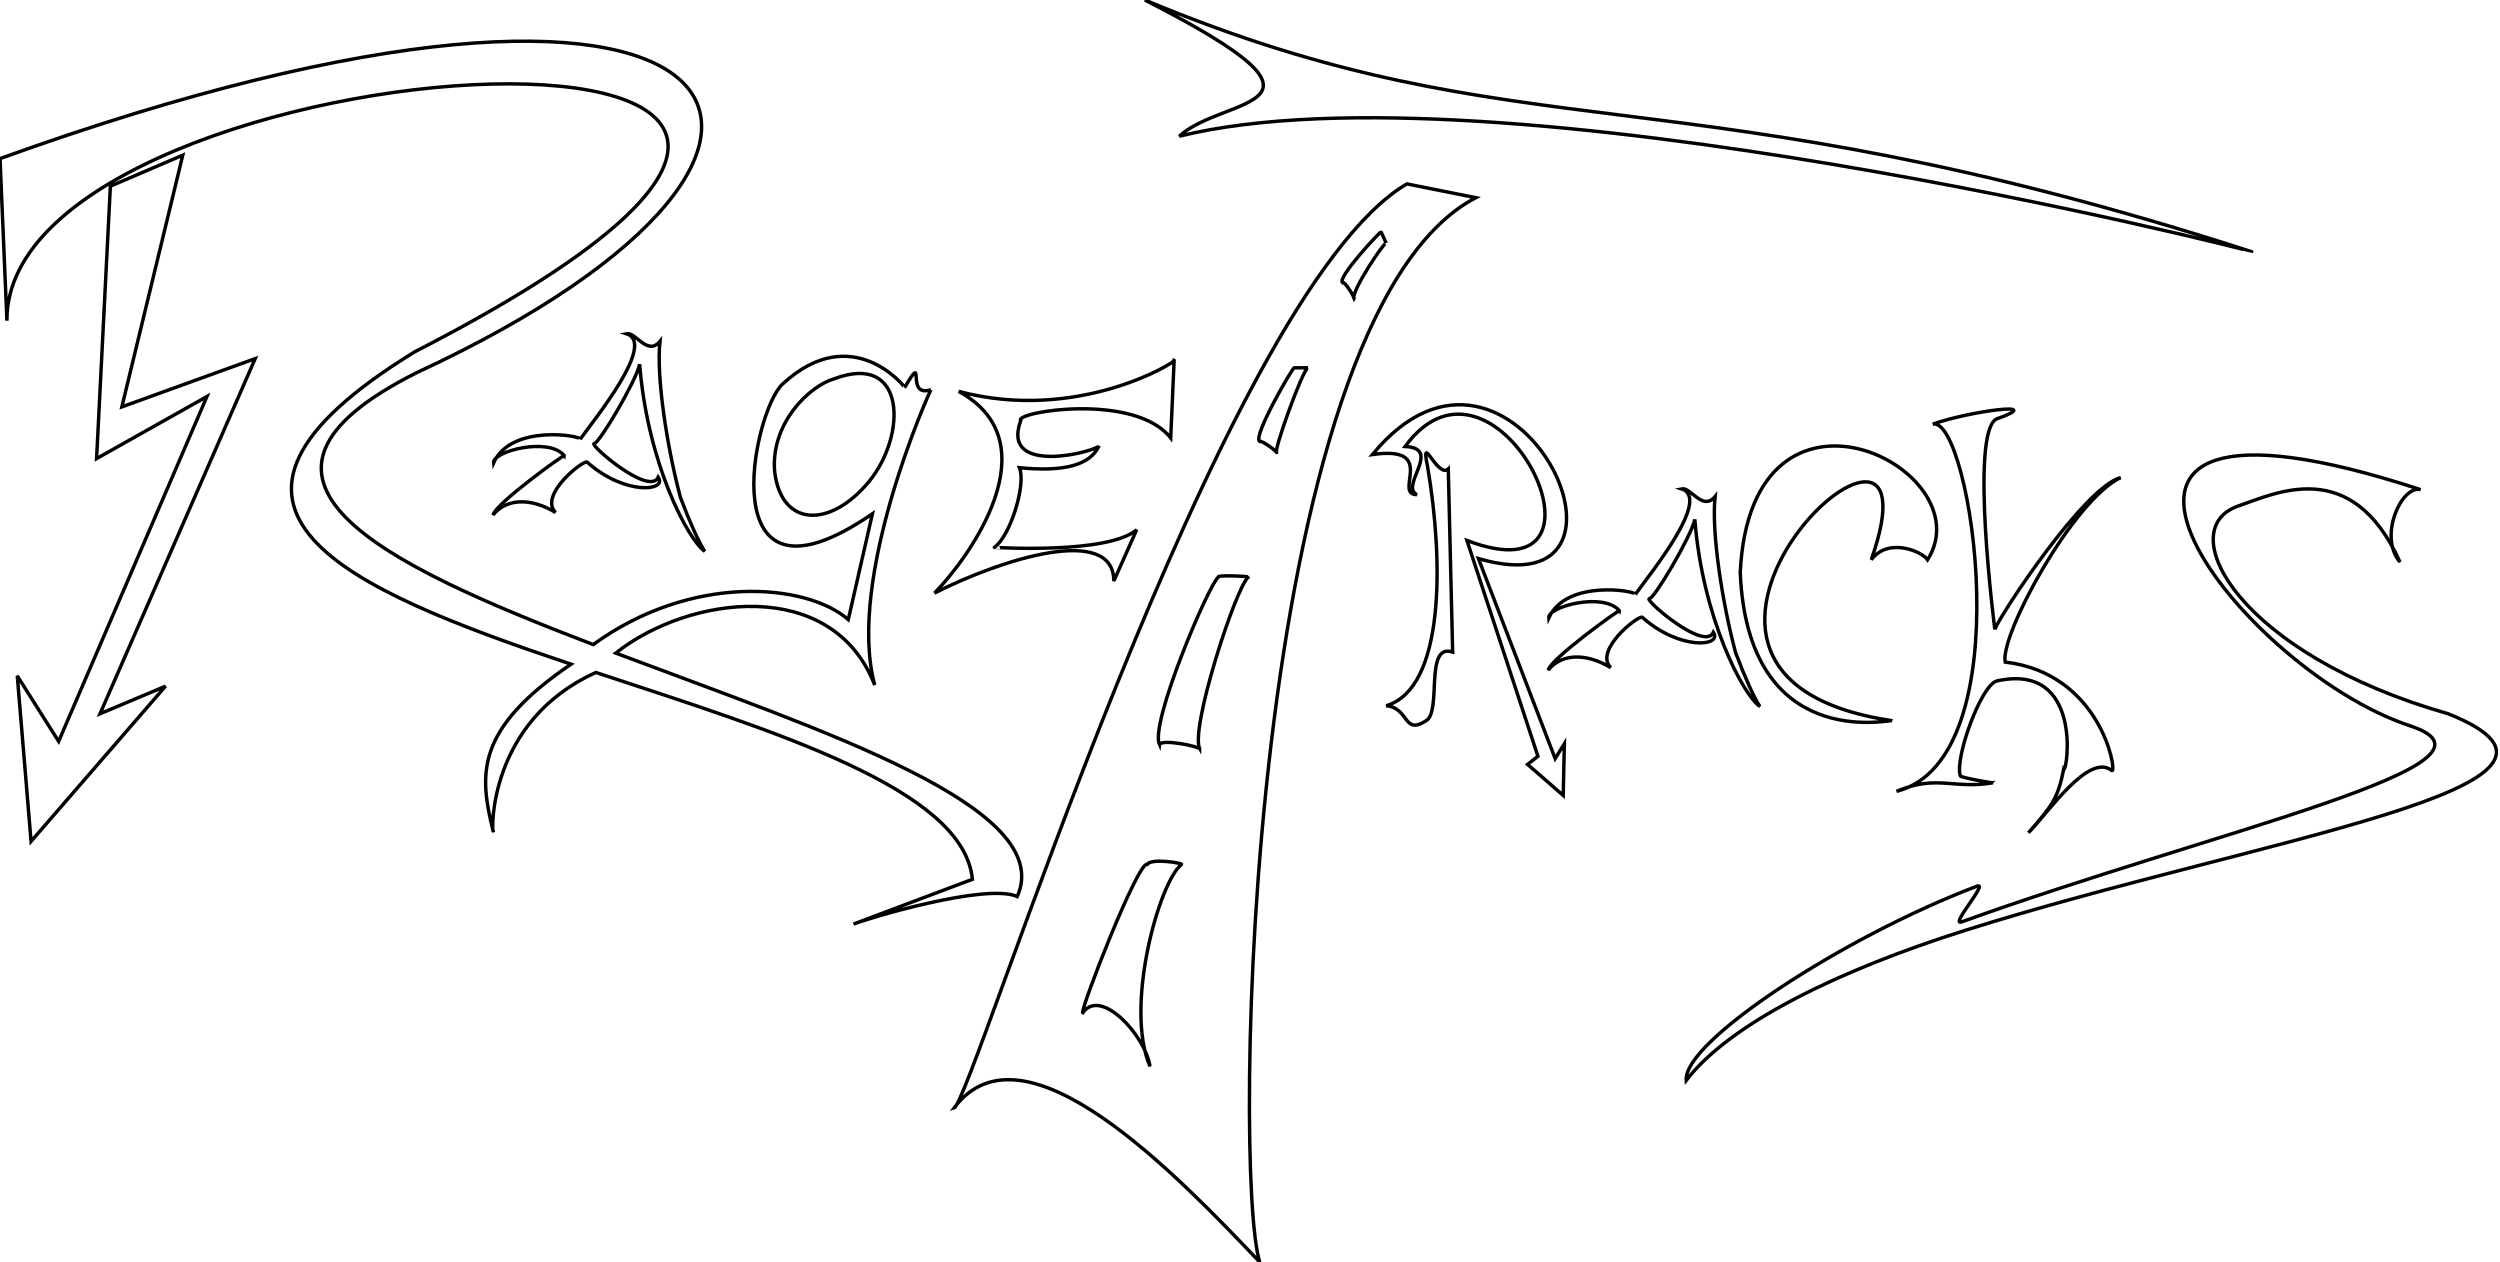 <?xml version="1.0" encoding="UTF-8" standalone="no"?>
<!DOCTYPE svg PUBLIC "-//W3C//DTD SVG 20010904//EN"
              "http://www.w3.org/TR/2001/REC-SVG-20010904/DTD/svg10.dtd">

<svg xmlns="http://www.w3.org/2000/svg"
     width="10.069in" height="5.083in"
     viewBox="0 0 725 366">
  <path id="RageTracks"
        fill="none" stroke="black" stroke-width="1"
        d="M 510.38,204.88
           C 508.75,202.50 506.00,196.38 503.34,189.32
             499.51,175.02 496.27,154.49 497.38,144.00
             493.75,148.38 490.32,141.17 487.63,141.75
             496.38,144.50 478.84,165.98 474.25,172.38
             474.70,171.38 454.23,167.83 449.13,179.25
             448.75,175.88 465.08,171.62 469.63,177.13
             469.70,176.67 449.55,191.18 449.00,194.33
             452.67,189.67 459.71,189.14 467.13,193.63
             462.13,188.63 475.00,178.45 476.25,179.00
             487.07,188.71 499.63,187.50 496.88,183.38
             494.38,189.00 477.11,174.21 478.25,173.63
             479.49,174.14 490.59,155.29 491.50,150.63
             493.75,179.38 505.59,201.65 510.38,204.88 Z
           M 32.00,54.00
           C 32.00,54.00 28.00,133.00 28.00,133.00
             28.00,133.00 60.00,115.00 60.00,115.00
             60.00,115.00 17.00,215.00 17.00,215.00
             17.00,215.00 5.00,196.00 5.00,196.00
             5.00,196.00 9.00,244.00 9.00,244.00
             9.00,244.00 48.00,199.00 48.00,199.00
             48.00,199.00 29.00,207.00 29.00,207.00
             29.00,207.00 74.00,104.00 74.00,104.00
             74.00,104.00 35.33,118.00 35.33,118.00
             35.33,118.00 53.00,45.00 53.00,45.00
             53.00,45.00 32.00,54.00 32.00,54.00 Z
           M 227.00,111.33
           C 218.33,119.00 205.42,181.67 253.00,149.00
             253.00,149.00 246.00,179.67 246.00,179.67
             233.67,169.00 200.33,166.33 172.04,186.93
             109.93,163.21 59.74,138.63 121.00,108.00
             264.00,41.67 219.35,-33.14 0.00,46.00
             0.00,46.00 2.00,93.00 2.00,93.00
             1.33,10.00 338.33,-10.00 120.33,102.00
             45.94,147.56 100.46,170.77 165.60,192.62
             137.60,211.66 139.00,224.67 143.00,241.00
             142.59,241.21 141.56,209.16 172.80,195.02
             224.21,212.04 279.45,228.69 282.00,255.00
             282.00,255.00 247.50,268.00 247.50,268.00
             251.64,266.32 286.00,256.00 295.00,260.00
             306.53,234.06 238.67,212.04 178.56,189.40
             199.67,172.67 241.33,167.00 253.67,198.67
             245.22,167.48 269.92,112.72 270.00,113.00
             262.18,115.64 268.91,101.27 262.36,112.36
             262.48,112.26 247.13,92.78 227.00,111.33 Z
           M 204.38,159.88
           C 202.75,157.50 200.00,151.38 197.34,144.32
             193.51,130.02 190.27,109.49 191.38,99.00
             187.75,103.38 184.32,96.17 181.63,96.75
             190.38,99.50 172.84,120.98 168.25,127.38
             168.70,126.38 148.23,122.83 143.13,134.25
             142.75,130.88 159.08,126.62 163.63,132.13
             163.70,131.67 143.55,146.18 143.00,149.33
             146.67,144.67 153.71,144.14 161.13,148.63
             156.13,143.63 169.00,133.45 170.25,134.00
             181.07,143.71 193.63,142.50 190.88,138.38
             188.38,144.00 171.11,129.21 172.25,128.63
             173.49,129.14 184.59,110.29 185.50,105.63
             187.75,134.38 199.59,156.65 204.38,159.88 Z
           M 242.00,109.82
           C 234.50,111.98 223.31,123.03 224.67,137.00
             226.67,152.82 240.67,153.33 252.00,139.67
             263.00,126.33 262.91,102.00 242.00,109.82 Z
           M 295.64,135.64
           C 297.64,140.55 292.93,155.59 288.36,158.73
             288.33,158.75 321.20,160.82 329.64,153.64
             329.64,153.64 323.00,168.50 323.00,168.50
             323.00,152.00 290.81,161.94 271.00,172.00
             280.64,162.21 305.50,128.50 278.00,113.50
             312.66,122.74 341.46,104.76 340.50,104.50
             340.50,104.50 339.50,127.00 339.50,127.00
             329.10,113.72 293.98,119.42 296.00,122.00
             290.00,138.36 318.20,130.83 318.73,129.27
             316.18,134.91 308.55,136.91 295.64,135.64 Z
           M 420.00,136.00
           C 420.00,136.00 421.27,189.09 421.27,189.09
             412.91,186.36 418.30,206.67 413.45,209.09
             406.91,213.27 408.73,205.27 402.00,204.67
             419.03,199.64 418.67,162.67 414.00,135.33
             411.82,124.73 416.91,138.91 420.00,136.00 Z
           M 425.42,156.75
           C 425.42,156.75 446.00,219.33 446.00,219.33
             446.00,219.33 443.00,221.67 443.00,221.67
             443.00,221.67 453.33,230.67 453.33,230.67
             453.33,230.67 453.67,215.67 453.67,215.67
             453.67,215.67 451.00,220.00 451.00,220.00
             451.00,220.00 428.75,162.00 428.75,162.00
             483.75,178.00 438.87,82.10 398.00,131.82
             417.27,129.09 403.82,143.45 410.91,143.45
             405.82,140.91 418.39,130.02 407.48,129.48
             434.00,93.25 473.50,175.00 425.42,156.75 Z
           M 542.67,162.33
           C 547.67,155.67 557.44,159.97 559.00,162.33
             575.67,136.00 507.81,101.87 504.67,166.00
             506.87,218.33 548.14,208.66 548.67,209.00
             458.00,195.50 566.00,96.00 542.67,162.33 Z
           M 568.90,267.35
           C 565.27,268.67 576.86,255.66 573.33,257.00
             534.50,271.74 488.05,302.11 489.00,313.33
             502.03,296.41 534.02,281.15 569.84,269.83
             654.35,243.13 762.95,228.19 710.00,207.00
             649.45,189.75 629.88,153.88 648.76,146.87
             660.00,143.00 682.00,132.00 696.00,163.00
             689.65,155.60 696.43,140.59 702.00,142.00
             579.48,101.86 648.08,193.83 699.09,210.55
             732.00,221.50 642.46,240.79 568.90,267.35 Z
           M 560.50,123.00
           C 571.15,119.24 594.15,116.15 579.00,121.50
             571.11,125.47 578.50,182.50 578.50,182.50
             580.27,177.98 604.50,141.25 615.00,138.50
             601.28,145.04 580.00,184.00 581.50,192.00
             609.16,195.27 613.95,223.64 612.50,223.50
             605.75,218.00 593.82,235.93 588.25,241.50
             595.02,233.73 596.75,231.75 598.50,223.00
             599.47,224.28 604.34,191.82 579.00,197.50
             574.34,199.00 566.78,220.15 568.50,225.00
             568.37,225.46 577.95,227.17 578.00,227.00
             566.50,229.00 561.75,224.50 550.00,229.50
             586.98,220.13 571.50,120.25 560.50,123.00 Z
           M 428.00,57.33
           C 361.33,92.00 357.33,341.33 365.33,366.00
             341.66,341.16 296.90,294.13 276.67,321.33
             281.79,319.97 353.33,85.33 408.00,53.33
             408.00,53.33 428.00,57.33 428.00,57.33 Z
           M 314.00,293.75
           C 313.01,293.43 329.95,249.78 332.67,250.67
             334.01,248.79 342.92,250.32 342.67,250.67
             336.18,255.64 326.01,291.97 333.50,309.25
             332.09,300.22 319.15,286.19 314.00,293.75 Z
           M 336.25,216.00
           C 333.33,209.79 350.58,169.47 353.33,167.33
             353.14,166.72 361.93,167.10 362.00,167.33
             358.19,170.77 344.83,212.17 348.00,217.33
             348.09,216.41 336.44,214.18 336.25,216.00 Z
           M 365.25,128.00
           C 363.34,126.37 374.98,106.37 375.33,106.67
             375.33,106.67 379.33,106.67 379.33,106.67
             377.84,106.88 369.05,131.42 370.25,131.25
             370.51,131.11 365.97,127.61 365.25,128.00 Z
           M 389.33,82.00
           C 387.67,80.51 400.32,67.09 400.50,67.25
             400.50,67.25 402.00,70.50 402.00,70.50
             401.66,69.82 391.65,84.63 392.67,86.67
             392.92,86.30 389.84,81.26 389.33,82.00 Z
           M 342.00,39.50
           C 355.00,27.50 394.67,31.94 332.00,0.00
             442.49,46.15 486.00,19.00 653.00,73.00
             653.34,72.78 433.50,17.00 342.00,39.50 Z" />
</svg>
